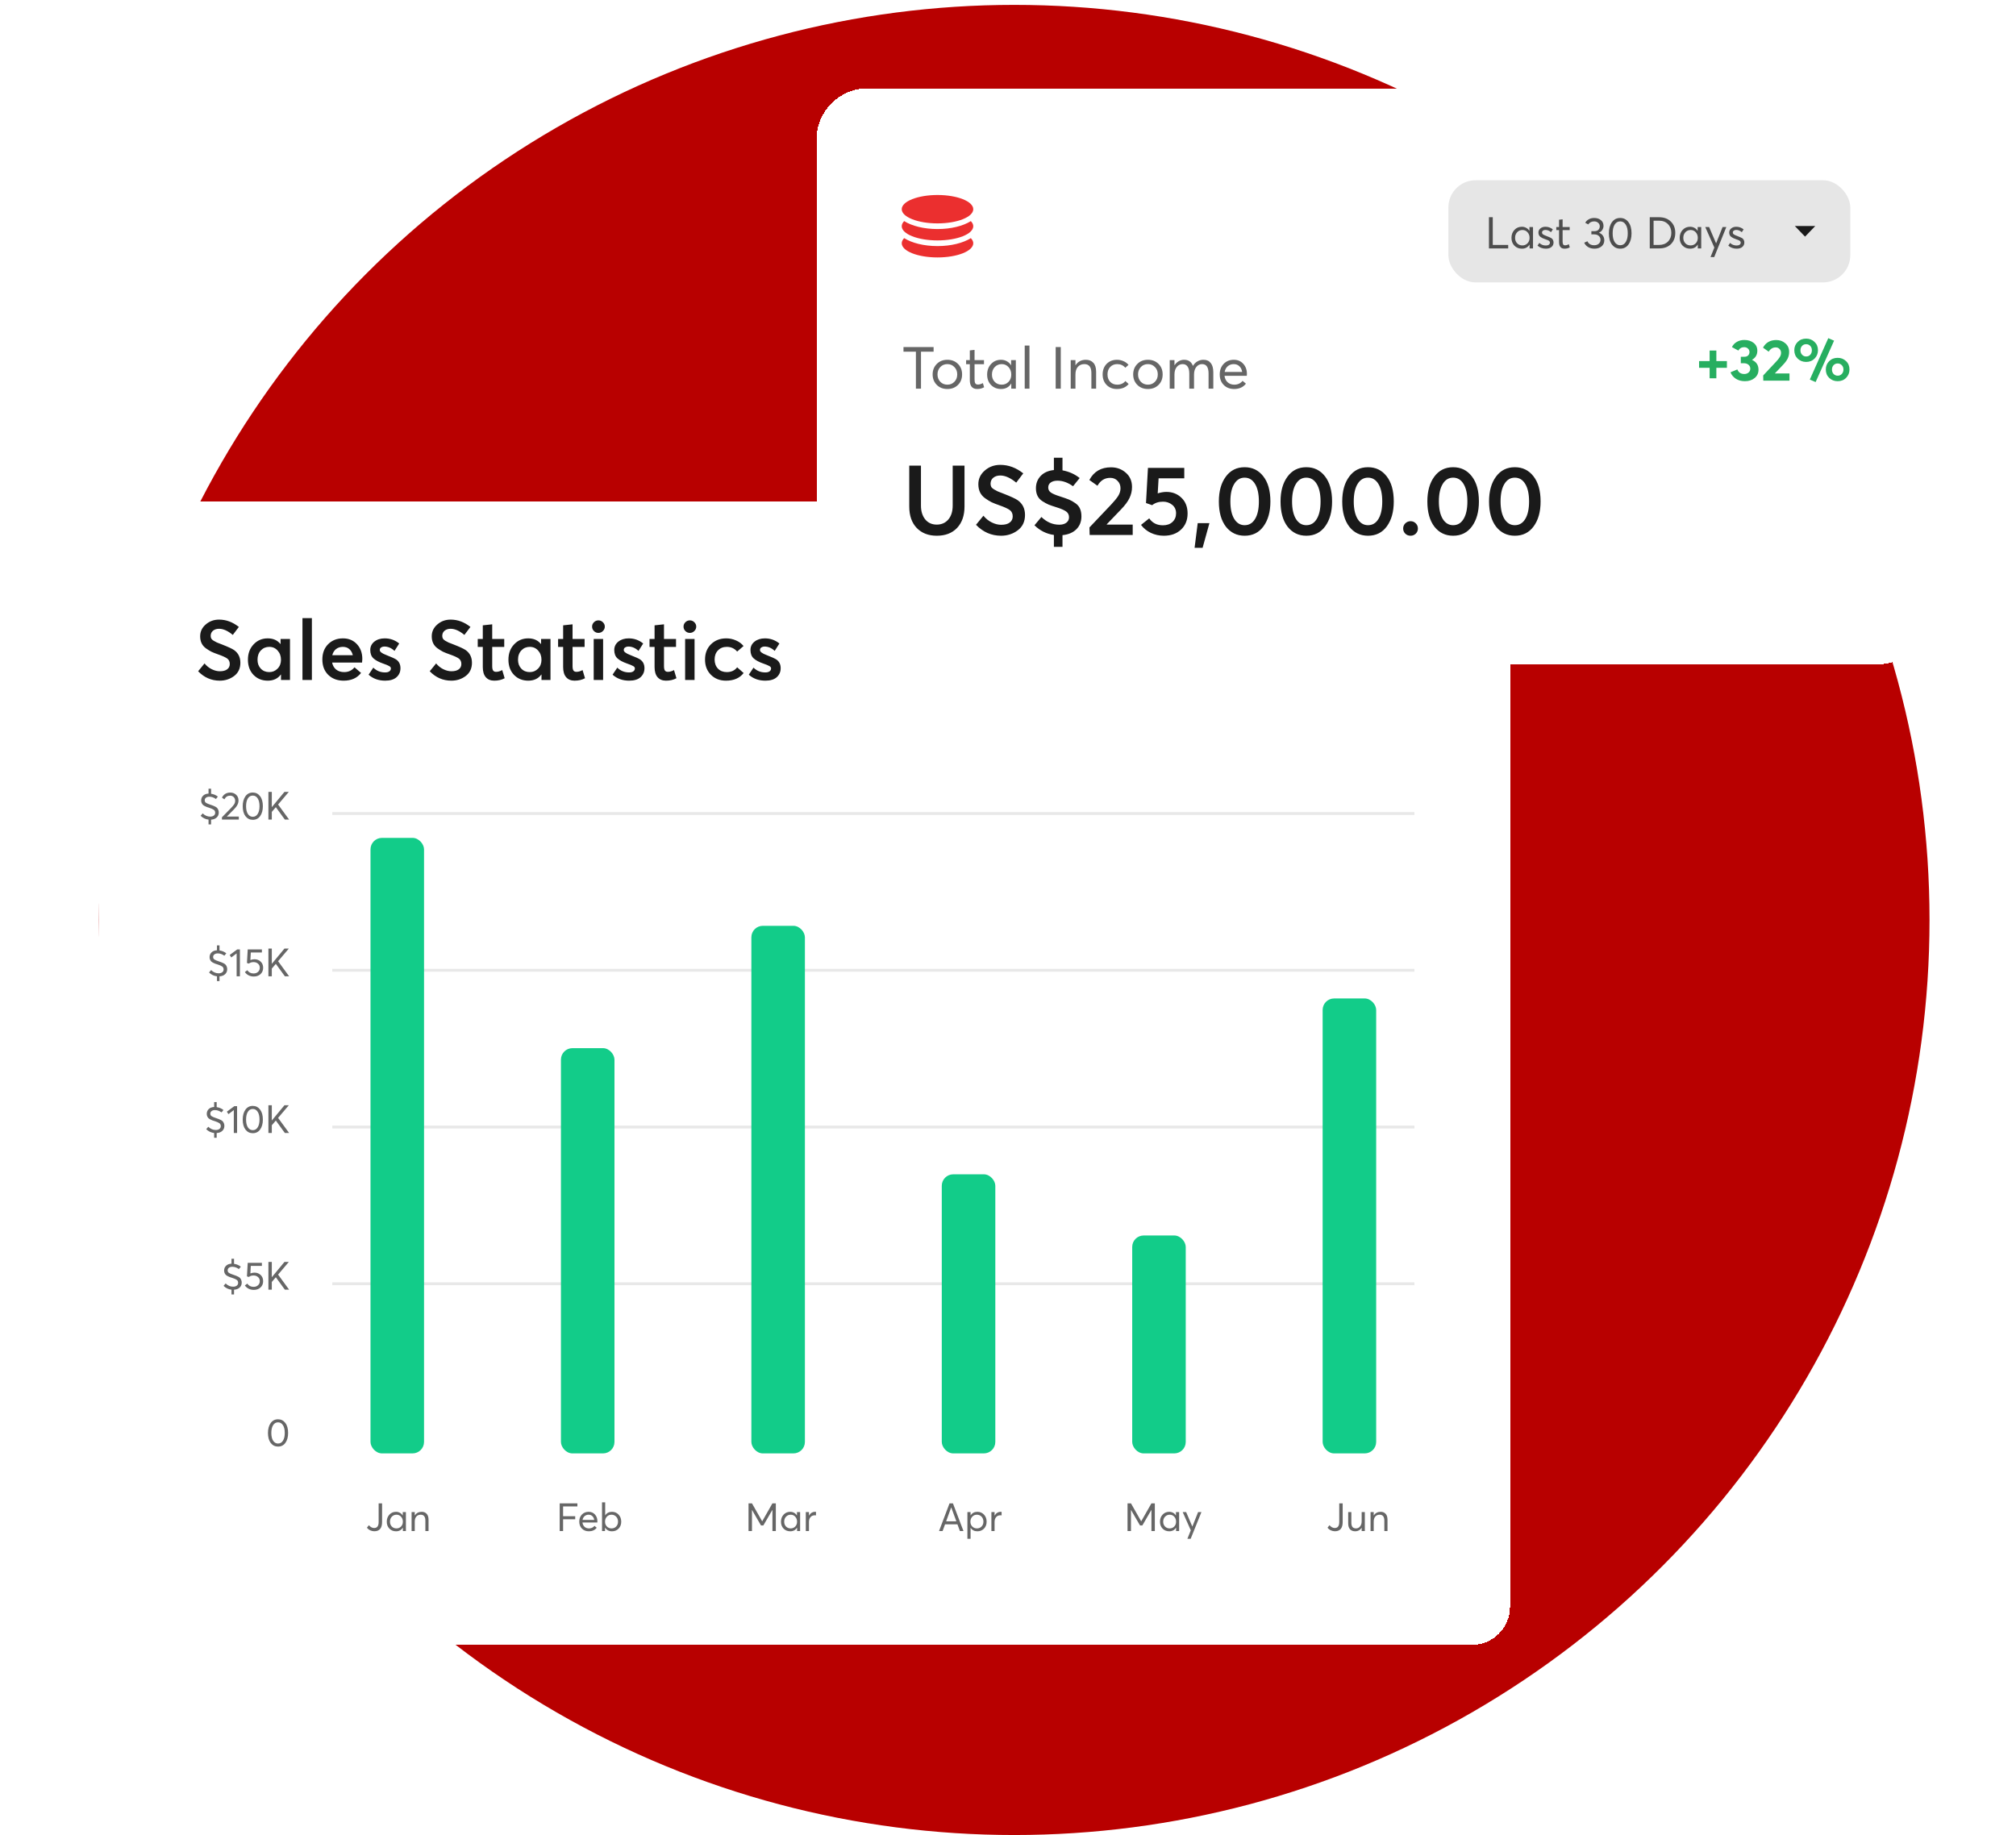 <svg width="413" height="376" viewBox="0 0 413 376" fill="none" xmlns="http://www.w3.org/2000/svg">
<circle cx="207.785" cy="188.5" r="187.5" fill="#B80000"/>
<g filter="url(#filter0_d_7835_38726)">
<rect x="20.285" y="100.399" width="289.059" height="234.303" rx="7.833" fill="white" shape-rendering="crispEdges"/>
<path d="M45.02 137.121C43.308 137.121 41.832 136.478 40.591 135.191L41.901 133.588C42.326 134.105 42.82 134.502 43.383 134.777C43.946 135.053 44.497 135.191 45.037 135.191C45.692 135.191 46.192 135.059 46.537 134.794C46.893 134.53 47.071 134.168 47.071 133.709C47.071 133.215 46.898 132.841 46.554 132.589C46.209 132.336 45.594 132.054 44.71 131.744C44.147 131.549 43.682 131.365 43.314 131.193C42.958 131.009 42.579 130.773 42.176 130.486C41.786 130.199 41.493 129.854 41.298 129.452C41.102 129.038 41.005 128.562 41.005 128.022C41.005 127.068 41.384 126.264 42.142 125.609C42.9 124.943 43.814 124.609 44.882 124.609C46.318 124.609 47.668 125.109 48.932 126.109L47.691 127.746C46.68 126.907 45.744 126.488 44.882 126.488C44.388 126.488 43.98 126.614 43.659 126.867C43.337 127.12 43.17 127.47 43.159 127.918C43.159 128.137 43.199 128.326 43.279 128.487C43.36 128.636 43.521 128.786 43.762 128.935C44.015 129.084 44.239 129.205 44.434 129.297C44.641 129.377 44.98 129.509 45.451 129.693C46.715 130.187 47.548 130.572 47.95 130.848C48.812 131.457 49.242 132.324 49.242 133.45C49.242 134.622 48.812 135.53 47.95 136.173C47.1 136.805 46.123 137.121 45.02 137.121ZM54.857 137.121C53.674 137.121 52.697 136.725 51.928 135.932C51.169 135.139 50.79 134.099 50.79 132.813C50.79 131.549 51.175 130.509 51.945 129.693C52.715 128.866 53.68 128.452 54.84 128.452C55.966 128.452 56.834 128.837 57.443 129.607L57.477 129.59L57.477 128.573L59.407 128.573L59.407 136.983L57.563 136.983L57.563 135.88L57.529 135.863C56.908 136.702 56.018 137.121 54.857 137.121ZM55.168 135.363C55.834 135.363 56.397 135.128 56.856 134.657C57.328 134.186 57.563 133.577 57.563 132.83C57.563 132.083 57.333 131.457 56.874 130.951C56.426 130.446 55.857 130.193 55.168 130.193C54.478 130.193 53.904 130.434 53.444 130.917C52.985 131.399 52.755 132.037 52.755 132.83C52.755 133.577 52.979 134.186 53.427 134.657C53.875 135.128 54.455 135.363 55.168 135.363ZM61.963 136.983L61.963 124.299L63.894 124.299L63.894 136.983L61.963 136.983ZM74.224 132.675C74.224 132.893 74.207 133.14 74.173 133.416L68.037 133.416C68.164 134.025 68.44 134.502 68.865 134.846C69.301 135.191 69.847 135.363 70.502 135.363C71.387 135.363 72.093 135.036 72.622 134.381L73.966 135.536C73.15 136.593 71.961 137.121 70.399 137.121C69.112 137.121 68.061 136.725 67.245 135.932C66.441 135.139 66.038 134.088 66.038 132.778C66.038 131.491 66.429 130.452 67.21 129.659C68.003 128.855 69.02 128.452 70.261 128.452C71.433 128.452 72.386 128.849 73.121 129.642C73.857 130.434 74.224 131.445 74.224 132.675ZM71.57 130.658C71.226 130.348 70.783 130.193 70.243 130.193C69.704 130.193 69.238 130.342 68.847 130.641C68.468 130.94 68.21 131.359 68.072 131.899L72.277 131.899C72.151 131.371 71.915 130.957 71.57 130.658ZM78.904 137.121C77.56 137.121 76.428 136.713 75.509 135.897L76.474 134.45C77.14 135.105 77.95 135.432 78.904 135.432C79.271 135.432 79.559 135.357 79.766 135.208C79.972 135.059 80.076 134.858 80.076 134.605C80.076 134.41 79.955 134.249 79.714 134.122C79.484 133.984 79.053 133.806 78.421 133.588C77.594 133.301 76.956 132.956 76.508 132.554C76.072 132.152 75.853 131.578 75.853 130.831C75.853 130.141 76.129 129.573 76.681 129.125C77.244 128.677 77.956 128.452 78.818 128.452C79.932 128.452 80.92 128.803 81.782 129.504L80.817 131.02C80.185 130.423 79.484 130.124 78.714 130.124C78.484 130.124 78.272 130.187 78.077 130.314C77.893 130.429 77.801 130.607 77.801 130.848C77.801 131.193 78.243 131.532 79.128 131.865C80.219 132.29 80.903 132.6 81.179 132.795C81.753 133.197 82.04 133.789 82.04 134.57C82.04 135.317 81.77 135.932 81.23 136.414C80.702 136.885 79.926 137.121 78.904 137.121ZM92.463 137.121C90.751 137.121 89.275 136.478 88.034 135.191L89.344 133.588C89.769 134.105 90.263 134.502 90.826 134.777C91.389 135.053 91.94 135.191 92.48 135.191C93.135 135.191 93.635 135.059 93.98 134.794C94.336 134.53 94.514 134.168 94.514 133.709C94.514 133.215 94.342 132.841 93.997 132.589C93.652 132.336 93.038 132.054 92.153 131.744C91.59 131.549 91.125 131.365 90.757 131.193C90.401 131.009 90.022 130.773 89.62 130.486C89.229 130.199 88.936 129.854 88.741 129.452C88.545 129.038 88.448 128.562 88.448 128.022C88.448 127.068 88.827 126.264 89.585 125.609C90.344 124.943 91.257 124.609 92.325 124.609C93.761 124.609 95.111 125.109 96.375 126.109L95.134 127.746C94.123 126.907 93.187 126.488 92.325 126.488C91.831 126.488 91.423 126.614 91.102 126.867C90.78 127.12 90.613 127.47 90.602 127.918C90.602 128.137 90.642 128.326 90.723 128.487C90.803 128.636 90.964 128.786 91.205 128.935C91.458 129.084 91.682 129.205 91.877 129.297C92.084 129.377 92.423 129.509 92.894 129.693C94.158 130.187 94.991 130.572 95.393 130.848C96.255 131.457 96.685 132.324 96.685 133.45C96.685 134.622 96.255 135.53 95.393 136.173C94.543 136.805 93.566 137.121 92.463 137.121ZM101.249 137.121C100.514 137.121 99.939 136.885 99.526 136.414C99.112 135.943 98.906 135.248 98.906 134.329L98.906 130.21L97.871 130.21L97.871 128.573L98.906 128.573L98.906 125.781L100.836 125.574L100.836 128.573L103.3 128.573L103.3 130.21L100.836 130.21L100.836 134.14C100.836 134.565 100.899 134.869 101.025 135.053C101.152 135.225 101.358 135.311 101.646 135.311C102.025 135.311 102.438 135.191 102.886 134.95L103.386 136.621C102.777 136.954 102.065 137.121 101.249 137.121ZM108.225 137.121C107.041 137.121 106.065 136.725 105.295 135.932C104.537 135.139 104.157 134.099 104.157 132.813C104.157 131.549 104.542 130.509 105.312 129.693C106.082 128.866 107.047 128.452 108.207 128.452C109.333 128.452 110.201 128.837 110.81 129.607L110.844 129.59L110.844 128.573L112.774 128.573L112.774 136.983L110.93 136.983L110.93 135.88L110.896 135.863C110.275 136.702 109.385 137.121 108.225 137.121ZM108.535 135.363C109.201 135.363 109.764 135.128 110.224 134.657C110.695 134.186 110.93 133.577 110.93 132.83C110.93 132.083 110.701 131.457 110.241 130.951C109.793 130.446 109.224 130.193 108.535 130.193C107.845 130.193 107.271 130.434 106.811 130.917C106.352 131.399 106.122 132.037 106.122 132.83C106.122 133.577 106.346 134.186 106.794 134.657C107.242 135.128 107.822 135.363 108.535 135.363ZM117.709 137.121C116.973 137.121 116.399 136.885 115.985 136.414C115.572 135.943 115.365 135.248 115.365 134.329L115.365 130.21L114.331 130.21L114.331 128.573L115.365 128.573L115.365 125.781L117.295 125.574L117.295 128.573L119.76 128.573L119.76 130.21L117.295 130.21L117.295 134.14C117.295 134.565 117.358 134.869 117.485 135.053C117.611 135.225 117.818 135.311 118.105 135.311C118.484 135.311 118.898 135.191 119.346 134.95L119.846 136.621C119.237 136.954 118.525 137.121 117.709 137.121ZM123.503 126.953C123.251 127.206 122.946 127.332 122.59 127.332C122.234 127.332 121.929 127.206 121.677 126.953C121.424 126.7 121.297 126.396 121.297 126.04C121.297 125.695 121.424 125.396 121.677 125.144C121.929 124.891 122.234 124.764 122.59 124.764C122.946 124.764 123.251 124.891 123.503 125.144C123.768 125.396 123.9 125.695 123.9 126.04C123.9 126.396 123.768 126.7 123.503 126.953ZM121.625 136.983L121.625 128.573L123.555 128.573L123.555 136.983L121.625 136.983ZM128.888 137.121C127.544 137.121 126.412 136.713 125.493 135.897L126.458 134.45C127.125 135.105 127.935 135.432 128.888 135.432C129.256 135.432 129.543 135.357 129.75 135.208C129.957 135.059 130.06 134.858 130.06 134.605C130.06 134.41 129.939 134.249 129.698 134.122C129.468 133.984 129.038 133.806 128.406 133.588C127.578 133.301 126.941 132.956 126.493 132.554C126.056 132.152 125.838 131.578 125.838 130.831C125.838 130.141 126.114 129.573 126.665 129.125C127.228 128.677 127.94 128.452 128.802 128.452C129.916 128.452 130.905 128.803 131.766 129.504L130.801 131.02C130.169 130.423 129.468 130.124 128.699 130.124C128.469 130.124 128.256 130.187 128.061 130.314C127.877 130.429 127.785 130.607 127.785 130.848C127.785 131.193 128.228 131.532 129.112 131.865C130.204 132.29 130.887 132.6 131.163 132.795C131.738 133.197 132.025 133.789 132.025 134.57C132.025 135.317 131.755 135.932 131.215 136.414C130.686 136.885 129.911 137.121 128.888 137.121ZM136.44 137.121C135.705 137.121 135.131 136.885 134.717 136.414C134.303 135.943 134.097 135.248 134.097 134.329L134.097 130.21L133.063 130.21L133.063 128.573L134.097 128.573L134.097 125.781L136.027 125.574L136.027 128.573L138.491 128.573L138.491 130.21L136.027 130.21L136.027 134.14C136.027 134.565 136.09 134.869 136.216 135.053C136.343 135.225 136.549 135.311 136.837 135.311C137.216 135.311 137.629 135.191 138.078 134.95L138.577 136.621C137.968 136.954 137.256 137.121 136.44 137.121ZM142.235 126.953C141.982 127.206 141.678 127.332 141.322 127.332C140.965 127.332 140.661 127.206 140.408 126.953C140.155 126.7 140.029 126.396 140.029 126.04C140.029 125.695 140.155 125.396 140.408 125.144C140.661 124.891 140.965 124.764 141.322 124.764C141.678 124.764 141.982 124.891 142.235 125.144C142.499 125.396 142.631 125.695 142.631 126.04C142.631 126.396 142.499 126.7 142.235 126.953ZM140.356 136.983L140.356 128.573L142.287 128.573L142.287 136.983L140.356 136.983ZM148.723 137.121C147.47 137.121 146.442 136.719 145.638 135.915C144.834 135.11 144.432 134.071 144.432 132.795C144.432 131.509 144.839 130.463 145.655 129.659C146.471 128.855 147.516 128.452 148.792 128.452C149.469 128.452 150.124 128.59 150.756 128.866C151.388 129.13 151.911 129.515 152.325 130.021L151.015 131.158C150.463 130.515 149.757 130.193 148.895 130.193C148.148 130.193 147.545 130.434 147.086 130.917C146.626 131.388 146.396 132.008 146.396 132.778C146.396 133.548 146.626 134.174 147.086 134.657C147.545 135.128 148.148 135.363 148.895 135.363C149.814 135.363 150.521 135.036 151.015 134.381L152.342 135.553C151.538 136.598 150.331 137.121 148.723 137.121ZM156.792 137.121C155.448 137.121 154.316 136.713 153.397 135.897L154.362 134.45C155.028 135.105 155.838 135.432 156.792 135.432C157.16 135.432 157.447 135.357 157.654 135.208C157.86 135.059 157.964 134.858 157.964 134.605C157.964 134.41 157.843 134.249 157.602 134.122C157.372 133.984 156.941 133.806 156.309 133.588C155.482 133.301 154.845 132.956 154.396 132.554C153.96 132.152 153.742 131.578 153.742 130.831C153.742 130.141 154.017 129.573 154.569 129.125C155.132 128.677 155.844 128.452 156.706 128.452C157.82 128.452 158.808 128.803 159.67 129.504L158.705 131.02C158.073 130.423 157.372 130.124 156.602 130.124C156.373 130.124 156.16 130.187 155.965 130.314C155.781 130.429 155.689 130.607 155.689 130.848C155.689 131.193 156.131 131.532 157.016 131.865C158.107 132.29 158.791 132.6 159.067 132.795C159.641 133.197 159.929 133.789 159.929 134.57C159.929 135.317 159.659 135.932 159.119 136.414C158.59 136.885 157.815 137.121 156.792 137.121Z" fill="#1A1A1A"/>
<path d="M44.818 164.137C44.818 164.547 44.676 164.886 44.394 165.153C44.116 165.419 43.732 165.569 43.242 165.601L43.242 166.569L42.722 166.569L42.722 165.593C42.092 165.518 41.551 165.257 41.098 164.809L41.522 164.313C41.975 164.755 42.487 164.977 43.058 164.977C43.362 164.977 43.607 164.907 43.794 164.769C43.986 164.625 44.082 164.43 44.082 164.185C44.082 163.918 43.988 163.718 43.802 163.585C43.62 163.451 43.316 163.315 42.89 163.177C42.671 163.107 42.498 163.051 42.37 163.009C42.247 162.961 42.1 162.894 41.93 162.809C41.759 162.718 41.628 162.627 41.538 162.537C41.452 162.441 41.375 162.318 41.306 162.169C41.242 162.019 41.21 161.854 41.21 161.673C41.21 161.278 41.343 160.95 41.61 160.689C41.876 160.427 42.247 160.283 42.722 160.257L42.722 159.257L43.242 159.257L43.242 160.289C43.786 160.374 44.25 160.571 44.634 160.881L44.234 161.369C43.802 161.054 43.354 160.897 42.89 160.897C42.607 160.897 42.378 160.963 42.202 161.097C42.026 161.225 41.938 161.403 41.938 161.633C41.938 161.862 42.028 162.035 42.21 162.153C42.391 162.27 42.684 162.395 43.09 162.529C43.335 162.609 43.524 162.675 43.658 162.729C43.791 162.777 43.943 162.846 44.114 162.937C44.29 163.027 44.418 163.123 44.498 163.225C44.583 163.321 44.658 163.449 44.722 163.609C44.786 163.763 44.818 163.939 44.818 164.137ZM45.47 165.585L45.462 165.121L47.342 163.201C47.619 162.918 47.827 162.667 47.966 162.449C48.104 162.225 48.174 161.987 48.174 161.737C48.174 161.433 48.078 161.182 47.886 160.985C47.694 160.782 47.446 160.681 47.142 160.681C46.619 160.681 46.227 160.931 45.966 161.433L45.47 161.089C45.816 160.395 46.387 160.049 47.182 160.049C47.646 160.049 48.04 160.195 48.366 160.489C48.696 160.782 48.862 161.174 48.862 161.665C48.862 161.974 48.787 162.273 48.638 162.561C48.494 162.849 48.254 163.163 47.918 163.505L46.486 164.945L46.494 164.969L48.926 164.969L48.926 165.585L45.47 165.585ZM51.787 165.633C51.173 165.633 50.675 165.387 50.291 164.897C49.912 164.401 49.723 163.715 49.723 162.841C49.723 162.009 49.907 161.334 50.275 160.817C50.643 160.299 51.147 160.041 51.787 160.041C52.4 160.041 52.896 160.289 53.275 160.785C53.659 161.275 53.851 161.961 53.851 162.841C53.851 163.673 53.667 164.347 53.299 164.865C52.936 165.377 52.432 165.633 51.787 165.633ZM51.787 165.009C52.219 165.009 52.555 164.814 52.795 164.425C53.04 164.035 53.163 163.507 53.163 162.841C53.163 162.153 53.037 161.619 52.787 161.241C52.536 160.857 52.203 160.665 51.787 160.665C51.355 160.665 51.016 160.862 50.771 161.257C50.531 161.646 50.411 162.174 50.411 162.841C50.411 163.523 50.536 164.057 50.787 164.441C51.043 164.819 51.376 165.009 51.787 165.009ZM54.987 165.585L54.987 159.905L55.683 159.905L55.683 163.017L55.699 163.017L58.275 159.905L59.171 159.905L56.971 162.497L59.227 165.585L58.355 165.585L56.507 163.041L55.683 164.009L55.683 165.585L54.987 165.585Z" fill="#666666"/>
<path d="M46.544 196.243C46.544 196.653 46.403 196.992 46.12 197.259C45.843 197.525 45.459 197.675 44.968 197.707L44.968 198.675L44.448 198.675L44.448 197.699C43.819 197.624 43.278 197.363 42.824 196.915L43.248 196.419C43.702 196.861 44.214 197.083 44.784 197.083C45.088 197.083 45.334 197.013 45.52 196.875C45.712 196.731 45.808 196.536 45.808 196.291C45.808 196.024 45.715 195.824 45.528 195.691C45.347 195.557 45.043 195.421 44.616 195.283C44.398 195.213 44.224 195.157 44.096 195.115C43.974 195.067 43.827 195 43.656 194.915C43.486 194.824 43.355 194.733 43.264 194.643C43.179 194.547 43.102 194.424 43.032 194.275C42.968 194.125 42.936 193.96 42.936 193.779C42.936 193.384 43.069 193.056 43.336 192.795C43.603 192.533 43.974 192.389 44.448 192.363L44.448 191.363L44.968 191.363L44.968 192.395C45.512 192.48 45.976 192.677 46.36 192.987L45.96 193.475C45.528 193.16 45.08 193.003 44.616 193.003C44.334 193.003 44.104 193.069 43.928 193.203C43.752 193.331 43.664 193.509 43.664 193.739C43.664 193.968 43.755 194.141 43.936 194.259C44.117 194.376 44.411 194.501 44.816 194.635C45.062 194.715 45.251 194.781 45.384 194.835C45.517 194.883 45.669 194.952 45.84 195.043C46.016 195.133 46.144 195.229 46.224 195.331C46.309 195.427 46.384 195.555 46.448 195.715C46.512 195.869 46.544 196.045 46.544 196.243ZM48.476 197.691L48.476 193.003L47.38 193.835L47.052 193.331L48.588 192.195L49.148 192.195L49.148 197.691L48.476 197.691ZM52.133 194.203C52.64 194.203 53.061 194.363 53.397 194.683C53.738 194.997 53.909 195.421 53.909 195.955C53.909 196.483 53.73 196.912 53.373 197.243C53.016 197.573 52.557 197.739 51.997 197.739C51.613 197.739 51.258 197.659 50.933 197.499C50.613 197.339 50.357 197.115 50.165 196.827L50.669 196.451C50.797 196.653 50.97 196.816 51.189 196.939C51.413 197.056 51.664 197.115 51.941 197.115C52.32 197.115 52.626 197.005 52.861 196.787C53.101 196.568 53.221 196.288 53.221 195.947C53.221 195.589 53.096 195.307 52.845 195.099C52.6 194.891 52.301 194.787 51.949 194.787C51.565 194.787 51.242 194.888 50.981 195.091L50.589 194.971L50.749 192.195L53.653 192.195L53.653 192.819L51.381 192.819L51.293 194.363C51.586 194.256 51.866 194.203 52.133 194.203ZM54.987 197.691L54.987 192.011L55.683 192.011L55.683 195.123L55.699 195.123L58.275 192.011L59.171 192.011L56.971 194.603L59.227 197.691L58.355 197.691L56.507 195.147L55.683 196.115L55.683 197.691L54.987 197.691Z" fill="#666666"/>
<path d="M45.966 228.349C45.966 228.76 45.825 229.098 45.542 229.365C45.265 229.632 44.881 229.781 44.39 229.813L44.39 230.781L43.87 230.781L43.87 229.805C43.241 229.73 42.699 229.469 42.246 229.021L42.67 228.525C43.123 228.968 43.635 229.189 44.206 229.189C44.51 229.189 44.755 229.12 44.942 228.981C45.134 228.837 45.23 228.642 45.23 228.397C45.23 228.13 45.137 227.93 44.95 227.797C44.769 227.664 44.465 227.528 44.038 227.389C43.819 227.32 43.646 227.264 43.518 227.221C43.395 227.173 43.249 227.106 43.078 227.021C42.907 226.93 42.777 226.84 42.686 226.749C42.601 226.653 42.523 226.53 42.454 226.381C42.39 226.232 42.358 226.066 42.358 225.885C42.358 225.49 42.491 225.162 42.758 224.901C43.025 224.64 43.395 224.496 43.87 224.469L43.87 223.469L44.39 223.469L44.39 224.501C44.934 224.586 45.398 224.784 45.782 225.093L45.382 225.581C44.95 225.266 44.502 225.109 44.038 225.109C43.755 225.109 43.526 225.176 43.35 225.309C43.174 225.437 43.086 225.616 43.086 225.845C43.086 226.074 43.177 226.248 43.358 226.365C43.539 226.482 43.833 226.608 44.238 226.741C44.483 226.821 44.673 226.888 44.806 226.941C44.939 226.989 45.091 227.058 45.262 227.149C45.438 227.24 45.566 227.336 45.646 227.437C45.731 227.533 45.806 227.661 45.87 227.821C45.934 227.976 45.966 228.152 45.966 228.349ZM47.898 229.797L47.898 225.109L46.802 225.941L46.474 225.437L48.01 224.301L48.57 224.301L48.57 229.797L47.898 229.797ZM51.787 229.845C51.173 229.845 50.675 229.6 50.291 229.109C49.912 228.613 49.723 227.928 49.723 227.053C49.723 226.221 49.907 225.546 50.275 225.029C50.643 224.512 51.147 224.253 51.787 224.253C52.4 224.253 52.896 224.501 53.275 224.997C53.659 225.488 53.851 226.173 53.851 227.053C53.851 227.885 53.667 228.56 53.299 229.077C52.936 229.589 52.432 229.845 51.787 229.845ZM51.787 229.221C52.219 229.221 52.555 229.026 52.795 228.637C53.04 228.248 53.163 227.72 53.163 227.053C53.163 226.365 53.037 225.832 52.787 225.453C52.536 225.069 52.203 224.877 51.787 224.877C51.355 224.877 51.016 225.074 50.771 225.469C50.531 225.858 50.411 226.386 50.411 227.053C50.411 227.736 50.536 228.269 50.787 228.653C51.043 229.032 51.376 229.221 51.787 229.221ZM54.987 229.797L54.987 224.117L55.683 224.117L55.683 227.229L55.699 227.229L58.275 224.117L59.171 224.117L56.971 226.709L59.227 229.797L58.355 229.797L56.507 227.253L55.683 228.221L55.683 229.797L54.987 229.797Z" fill="#666666"/>
<path d="M49.52 260.455C49.52 260.866 49.379 261.204 49.096 261.471C48.819 261.738 48.434 261.887 47.944 261.919L47.944 262.887L47.424 262.887L47.424 261.911C46.794 261.836 46.253 261.575 45.8 261.127L46.224 260.631C46.677 261.074 47.189 261.295 47.76 261.295C48.064 261.295 48.309 261.226 48.496 261.087C48.688 260.943 48.784 260.748 48.784 260.503C48.784 260.236 48.691 260.036 48.504 259.903C48.322 259.77 48.019 259.634 47.592 259.495C47.373 259.426 47.2 259.37 47.072 259.327C46.949 259.279 46.803 259.212 46.632 259.127C46.461 259.036 46.331 258.946 46.24 258.855C46.154 258.759 46.077 258.636 46.008 258.487C45.944 258.338 45.912 258.172 45.912 257.991C45.912 257.596 46.045 257.268 46.312 257.007C46.578 256.746 46.949 256.602 47.424 256.575L47.424 255.575L47.944 255.575L47.944 256.607C48.488 256.692 48.952 256.89 49.336 257.199L48.936 257.687C48.504 257.372 48.056 257.215 47.592 257.215C47.309 257.215 47.08 257.282 46.904 257.415C46.728 257.543 46.64 257.722 46.64 257.951C46.64 258.18 46.73 258.354 46.912 258.471C47.093 258.588 47.386 258.714 47.792 258.847C48.037 258.927 48.227 258.994 48.36 259.047C48.493 259.095 48.645 259.164 48.816 259.255C48.992 259.346 49.12 259.442 49.2 259.543C49.285 259.639 49.36 259.767 49.424 259.927C49.488 260.082 49.52 260.258 49.52 260.455ZM52.132 258.415C52.639 258.415 53.06 258.575 53.396 258.895C53.737 259.21 53.908 259.634 53.908 260.167C53.908 260.695 53.729 261.124 53.372 261.455C53.015 261.786 52.556 261.951 51.996 261.951C51.612 261.951 51.257 261.871 50.932 261.711C50.612 261.551 50.356 261.327 50.164 261.039L50.668 260.663C50.796 260.866 50.969 261.028 51.188 261.151C51.412 261.268 51.663 261.327 51.94 261.327C52.319 261.327 52.625 261.218 52.86 260.999C53.1 260.78 53.22 260.5 53.22 260.159C53.22 259.802 53.095 259.519 52.844 259.311C52.599 259.103 52.3 258.999 51.948 258.999C51.564 258.999 51.241 259.1 50.98 259.303L50.588 259.183L50.748 256.407L53.652 256.407L53.652 257.031L51.38 257.031L51.292 258.575C51.585 258.468 51.865 258.415 52.132 258.415ZM54.986 261.903L54.986 256.223L55.682 256.223L55.682 259.335L55.698 259.335L58.274 256.223L59.17 256.223L56.97 258.815L59.226 261.903L58.354 261.903L56.506 259.359L55.682 260.327L55.682 261.903L54.986 261.903Z" fill="#666666"/>
<path d="M56.96 294.057C56.347 294.057 55.848 293.812 55.464 293.321C55.085 292.825 54.896 292.14 54.896 291.265C54.896 290.433 55.08 289.758 55.448 289.241C55.816 288.724 56.32 288.465 56.96 288.465C57.573 288.465 58.069 288.713 58.448 289.209C58.832 289.7 59.024 290.385 59.024 291.265C59.024 292.097 58.84 292.772 58.472 293.289C58.109 293.801 57.605 294.057 56.96 294.057ZM56.96 293.433C57.392 293.433 57.728 293.238 57.968 292.849C58.213 292.46 58.336 291.932 58.336 291.265C58.336 290.577 58.211 290.044 57.96 289.665C57.709 289.281 57.376 289.089 56.96 289.089C56.528 289.089 56.189 289.286 55.944 289.681C55.704 290.07 55.584 290.598 55.584 291.265C55.584 291.948 55.709 292.481 55.96 292.865C56.216 293.244 56.549 293.433 56.96 293.433Z" fill="#666666"/>
<path d="M76.674 311.408C76.407 311.408 76.135 311.347 75.858 311.224C75.586 311.096 75.357 310.915 75.17 310.68L75.57 310.168C75.906 310.552 76.263 310.744 76.642 310.744C77.261 310.744 77.57 310.331 77.57 309.504L77.57 305.688L78.274 305.688L78.274 309.52C78.274 310.779 77.741 311.408 76.674 311.408ZM81.131 311.416C80.587 311.416 80.134 311.235 79.771 310.872C79.414 310.504 79.235 310.029 79.235 309.448C79.235 308.867 79.414 308.384 79.771 308C80.129 307.616 80.582 307.424 81.131 307.424C81.419 307.424 81.683 307.491 81.923 307.624C82.163 307.752 82.353 307.933 82.491 308.168L82.507 308.16L82.507 307.472L83.155 307.472L83.155 311.368L82.531 311.368L82.531 310.664L82.523 310.664C82.219 311.165 81.755 311.416 81.131 311.416ZM81.227 310.824C81.595 310.824 81.905 310.696 82.155 310.44C82.406 310.184 82.531 309.853 82.531 309.448C82.531 309.043 82.409 308.704 82.163 308.432C81.918 308.155 81.606 308.016 81.227 308.016C80.849 308.016 80.531 308.149 80.275 308.416C80.019 308.683 79.891 309.027 79.891 309.448C79.891 309.843 80.014 310.171 80.259 310.432C80.51 310.693 80.833 310.824 81.227 310.824ZM84.319 311.368L84.319 307.472L84.967 307.472L84.967 308.176L84.975 308.176C85.301 307.675 85.773 307.424 86.391 307.424C86.823 307.424 87.165 307.563 87.415 307.84C87.666 308.112 87.791 308.517 87.791 309.056L87.791 311.368L87.143 311.368L87.143 309.24C87.143 308.424 86.823 308.016 86.183 308.016C85.81 308.016 85.514 308.141 85.295 308.392C85.077 308.643 84.967 308.987 84.967 309.424L84.967 311.368L84.319 311.368Z" fill="#666666"/>
<path d="M114.661 311.368L114.661 305.688L118.285 305.688L118.285 306.32L115.357 306.32L115.357 308.32L117.837 308.32L117.837 308.952L115.357 308.952L115.357 311.368L114.661 311.368ZM122.381 309.352C122.381 309.389 122.378 309.44 122.373 309.504C122.368 309.568 122.365 309.605 122.365 309.616L119.325 309.616C119.368 309.984 119.509 310.277 119.749 310.496C119.989 310.715 120.293 310.824 120.661 310.824C121.13 310.824 121.506 310.651 121.789 310.304L122.245 310.688C121.866 311.173 121.33 311.416 120.637 311.416C120.056 311.416 119.581 311.232 119.213 310.864C118.85 310.496 118.669 310.016 118.669 309.424C118.669 308.837 118.848 308.357 119.205 307.984C119.568 307.611 120.029 307.424 120.589 307.424C121.117 307.424 121.546 307.605 121.877 307.968C122.213 308.331 122.381 308.792 122.381 309.352ZM121.357 308.312C121.154 308.115 120.896 308.016 120.581 308.016C120.266 308.016 119.994 308.112 119.765 308.304C119.541 308.496 119.4 308.757 119.341 309.088L121.733 309.088C121.685 308.763 121.56 308.504 121.357 308.312ZM125.371 311.416C124.742 311.416 124.272 311.165 123.963 310.664L123.947 310.664L123.947 311.368L123.331 311.368L123.331 305.48L123.979 305.48L123.979 308.152L123.987 308.152C124.296 307.667 124.758 307.424 125.371 307.424C125.92 307.424 126.374 307.616 126.731 308C127.088 308.384 127.267 308.867 127.267 309.448C127.267 310.029 127.086 310.504 126.723 310.872C126.366 311.235 125.915 311.416 125.371 311.416ZM125.283 310.824C125.672 310.824 125.99 310.693 126.235 310.432C126.486 310.171 126.611 309.843 126.611 309.448C126.611 309.027 126.483 308.683 126.227 308.416C125.971 308.149 125.654 308.016 125.275 308.016C124.886 308.016 124.566 308.155 124.315 308.432C124.07 308.704 123.947 309.043 123.947 309.448C123.947 309.853 124.075 310.184 124.331 310.44C124.587 310.696 124.904 310.824 125.283 310.824Z" fill="#666666"/>
<path d="M153.345 311.368L153.345 305.688L154.049 305.688L156.137 309.36L156.153 309.36L158.241 305.688L158.937 305.688L158.937 311.368L158.241 311.368L158.241 307.04L158.225 307.04L156.377 310.224L155.905 310.224L154.057 307.04L154.049 307.04L154.049 311.368L153.345 311.368ZM161.889 311.416C161.345 311.416 160.892 311.235 160.529 310.872C160.172 310.504 159.993 310.029 159.993 309.448C159.993 308.867 160.172 308.384 160.529 308C160.886 307.616 161.34 307.424 161.889 307.424C162.177 307.424 162.441 307.491 162.681 307.624C162.921 307.752 163.11 307.933 163.249 308.168L163.265 308.16L163.265 307.472L163.913 307.472L163.913 311.368L163.289 311.368L163.289 310.664L163.281 310.664C162.977 311.165 162.513 311.416 161.889 311.416ZM161.985 310.824C162.353 310.824 162.662 310.696 162.913 310.44C163.164 310.184 163.289 309.853 163.289 309.448C163.289 309.043 163.166 308.704 162.921 308.432C162.676 308.155 162.364 308.016 161.985 308.016C161.606 308.016 161.289 308.149 161.033 308.416C160.777 308.683 160.649 309.027 160.649 309.448C160.649 309.843 160.772 310.171 161.017 310.432C161.268 310.693 161.59 310.824 161.985 310.824ZM165.077 311.368L165.077 307.472L165.725 307.472L165.725 308.184L165.741 308.184C166.04 307.677 166.461 307.424 167.005 307.424C167.074 307.424 167.128 307.427 167.165 307.432L167.165 308.152C167.037 308.141 166.952 308.136 166.909 308.136C166.546 308.136 166.258 308.261 166.045 308.512C165.832 308.763 165.725 309.088 165.725 309.488L165.725 311.368L165.077 311.368Z" fill="#666666"/>
<path d="M192.371 311.368L194.523 305.688L195.219 305.688L197.379 311.368L196.651 311.368L196.139 309.984L193.603 309.984L193.099 311.368L192.371 311.368ZM193.827 309.376L195.923 309.376L194.875 306.528L194.859 306.528L193.827 309.376ZM198.185 312.952L198.185 307.472L198.833 307.472L198.833 308.16L198.841 308.16C199.156 307.669 199.617 307.424 200.225 307.424C200.775 307.424 201.228 307.616 201.585 308C201.943 308.384 202.121 308.867 202.121 309.448C202.121 310.029 201.94 310.504 201.577 310.872C201.22 311.235 200.769 311.416 200.225 311.416C199.612 311.416 199.151 311.176 198.841 310.696L198.833 310.696L198.833 312.952L198.185 312.952ZM200.137 310.824C200.527 310.824 200.844 310.693 201.089 310.432C201.34 310.171 201.465 309.843 201.465 309.448C201.465 309.027 201.337 308.683 201.081 308.416C200.825 308.149 200.508 308.016 200.129 308.016C199.74 308.016 199.42 308.155 199.169 308.432C198.924 308.704 198.801 309.043 198.801 309.448C198.801 309.853 198.929 310.184 199.185 310.44C199.441 310.696 199.759 310.824 200.137 310.824ZM203.1 311.368L203.1 307.472L203.748 307.472L203.748 308.184L203.764 308.184C204.062 307.677 204.484 307.424 205.028 307.424C205.097 307.424 205.15 307.427 205.188 307.432L205.188 308.152C205.06 308.141 204.974 308.136 204.932 308.136C204.569 308.136 204.281 308.261 204.068 308.512C203.854 308.763 203.748 309.088 203.748 309.488L203.748 311.368L203.1 311.368Z" fill="#666666"/>
<path d="M230.988 311.368L230.988 305.688L231.692 305.688L233.78 309.36L233.796 309.36L235.884 305.688L236.58 305.688L236.58 311.368L235.884 311.368L235.884 307.04L235.868 307.04L234.02 310.224L233.548 310.224L231.7 307.04L231.692 307.04L231.692 311.368L230.988 311.368ZM239.532 311.416C238.988 311.416 238.534 311.235 238.172 310.872C237.814 310.504 237.636 310.029 237.636 309.448C237.636 308.867 237.814 308.384 238.172 308C238.529 307.616 238.982 307.424 239.532 307.424C239.82 307.424 240.084 307.491 240.324 307.624C240.564 307.752 240.753 307.933 240.892 308.168L240.908 308.16L240.908 307.472L241.556 307.472L241.556 311.368L240.932 311.368L240.932 310.664L240.924 310.664C240.62 311.165 240.156 311.416 239.532 311.416ZM239.628 310.824C239.996 310.824 240.305 310.696 240.556 310.44C240.806 310.184 240.932 309.853 240.932 309.448C240.932 309.043 240.809 308.704 240.564 308.432C240.318 308.155 240.006 308.016 239.628 308.016C239.249 308.016 238.932 308.149 238.676 308.416C238.42 308.683 238.292 309.027 238.292 309.448C238.292 309.843 238.414 310.171 238.66 310.432C238.91 310.693 239.233 310.824 239.628 310.824ZM243.248 312.952L243.944 311.216L242.288 307.472L242.992 307.472L244.256 310.432L244.272 310.432L245.448 307.472L246.128 307.472L243.92 312.952L243.248 312.952Z" fill="#666666"/>
<path d="M273.463 311.408C273.196 311.408 272.924 311.347 272.647 311.224C272.375 311.096 272.146 310.915 271.959 310.68L272.359 310.168C272.695 310.552 273.052 310.744 273.431 310.744C274.05 310.744 274.359 310.331 274.359 309.504L274.359 305.688L275.063 305.688L275.063 309.52C275.063 310.779 274.53 311.408 273.463 311.408ZM277.656 311.416C277.192 311.416 276.832 311.283 276.576 311.016C276.32 310.744 276.192 310.336 276.192 309.792L276.192 307.472L276.84 307.472L276.84 309.608C276.84 310.035 276.918 310.344 277.072 310.536C277.232 310.728 277.472 310.824 277.792 310.824C278.118 310.824 278.392 310.693 278.616 310.432C278.84 310.165 278.952 309.808 278.952 309.36L278.952 307.472L279.6 307.472L279.6 311.368L278.952 311.368L278.952 310.696L278.944 310.696C278.8 310.925 278.614 311.104 278.384 311.232C278.16 311.355 277.918 311.416 277.656 311.416ZM280.772 311.368L280.772 307.472L281.42 307.472L281.42 308.176L281.428 308.176C281.754 307.675 282.226 307.424 282.844 307.424C283.276 307.424 283.618 307.563 283.868 307.84C284.119 308.112 284.244 308.517 284.244 309.056L284.244 311.368L283.596 311.368L283.596 309.24C283.596 308.424 283.276 308.016 282.636 308.016C282.263 308.016 281.967 308.141 281.748 308.392C281.53 308.643 281.42 308.987 281.42 309.424L281.42 311.368L280.772 311.368Z" fill="#666666"/>
<line opacity="0.3" x1="68.07" y1="164.344" x2="289.758" y2="164.344" stroke="#B3B3B3" stroke-width="0.582"/>
<line opacity="0.3" x1="68.07" y1="196.461" x2="289.758" y2="196.461" stroke="#B3B3B3" stroke-width="0.582"/>
<line opacity="0.3" x1="68.07" y1="228.579" x2="289.758" y2="228.579" stroke="#B3B3B3" stroke-width="0.582"/>
<line opacity="0.3" x1="68.07" y1="260.696" x2="289.758" y2="260.696" stroke="#B3B3B3" stroke-width="0.582"/>
<rect x="75.902" y="169.334" width="10.967" height="126.119" rx="2.35" fill="#12CC89"/>
<rect x="114.914" y="212.419" width="10.967" height="83.035" rx="2.35" fill="#12CC89"/>
<rect x="153.926" y="187.351" width="10.967" height="108.102" rx="2.35" fill="#12CC89"/>
<rect x="192.934" y="238.269" width="10.967" height="57.184" rx="2.35" fill="#12CC89"/>
<rect x="231.945" y="250.803" width="10.967" height="44.651" rx="2.35" fill="#12CC89"/>
<rect x="270.957" y="202.235" width="10.967" height="93.219" rx="2.35" fill="#12CC89"/>
</g>
<g filter="url(#filter1_d_7835_38726)">
<rect x="167.285" y="16" width="228" height="118" rx="10.466" fill="white" shape-rendering="crispEdges"/>
<g clip-path="url(#clip0_7835_38726)">
<path d="M192.057 43.679C196.104 43.679 199.384 42.376 199.384 40.771C199.384 39.165 196.104 37.862 192.057 37.862C188.01 37.862 184.73 39.165 184.73 40.771C184.73 42.376 188.01 43.679 192.057 43.679ZM192.057 48.329C189.261 48.329 186.788 47.689 185.228 46.699C184.911 47.026 184.73 47.378 184.73 47.748C184.73 49.354 188.01 50.657 192.057 50.657C196.104 50.657 199.384 49.354 199.384 47.748C199.384 47.378 199.203 47.026 198.886 46.702C197.326 47.689 194.853 48.329 192.057 48.329ZM192.057 44.84C189.261 44.84 186.788 44.2 185.228 43.21C184.911 43.537 184.73 43.889 184.73 44.26C184.73 45.865 188.01 47.168 192.057 47.168C196.104 47.168 199.384 45.865 199.384 44.26C199.384 43.889 199.203 43.537 198.886 43.213C197.326 44.2 194.853 44.84 192.057 44.84Z" fill="#EB2F2F"/>
</g>
<path d="M187.634 77.542L187.634 69.97L185.09 69.97L185.09 69.022L191.258 69.022L191.258 69.97L188.678 69.97L188.678 77.542L187.634 77.542ZM194.084 77.614C193.188 77.614 192.46 77.33 191.9 76.762C191.34 76.194 191.06 75.482 191.06 74.626C191.06 73.77 191.34 73.058 191.9 72.49C192.46 71.914 193.188 71.626 194.084 71.626C194.956 71.626 195.676 71.906 196.244 72.466C196.812 73.026 197.096 73.746 197.096 74.626C197.096 75.506 196.812 76.226 196.244 76.786C195.676 77.338 194.956 77.614 194.084 77.614ZM194.084 76.726C194.652 76.726 195.128 76.53 195.512 76.138C195.904 75.746 196.1 75.242 196.1 74.626C196.1 74.01 195.904 73.506 195.512 73.114C195.128 72.714 194.652 72.514 194.084 72.514C193.484 72.514 192.996 72.718 192.62 73.126C192.244 73.534 192.056 74.034 192.056 74.626C192.056 75.218 192.244 75.718 192.62 76.126C193.004 76.526 193.492 76.726 194.084 76.726ZM200.189 77.614C199.181 77.614 198.677 77.01 198.677 75.802L198.677 72.538L197.921 72.538L197.921 71.698L198.677 71.698L198.677 69.706L199.649 69.598L199.649 71.698L201.581 71.698L201.581 72.538L199.649 72.538L199.649 75.658C199.649 76.026 199.701 76.294 199.805 76.462C199.909 76.622 200.093 76.702 200.357 76.702C200.653 76.702 200.985 76.602 201.353 76.402L201.605 77.254C201.197 77.494 200.725 77.614 200.189 77.614ZM205.071 77.614C204.255 77.614 203.575 77.342 203.031 76.798C202.495 76.246 202.227 75.534 202.227 74.662C202.227 73.79 202.495 73.066 203.031 72.49C203.567 71.914 204.247 71.626 205.071 71.626C205.503 71.626 205.899 71.726 206.259 71.926C206.619 72.118 206.903 72.39 207.111 72.742L207.135 72.73L207.135 71.698L208.107 71.698L208.107 77.542L207.171 77.542L207.171 76.486L207.159 76.486C206.703 77.238 206.007 77.614 205.071 77.614ZM205.215 76.726C205.767 76.726 206.231 76.534 206.607 76.15C206.983 75.766 207.171 75.27 207.171 74.662C207.171 74.054 206.987 73.546 206.619 73.138C206.251 72.722 205.783 72.514 205.215 72.514C204.647 72.514 204.171 72.714 203.787 73.114C203.403 73.514 203.211 74.03 203.211 74.662C203.211 75.254 203.395 75.746 203.763 76.138C204.139 76.53 204.623 76.726 205.215 76.726ZM209.925 77.542L209.925 68.71L210.897 68.71L210.897 77.542L209.925 77.542ZM216.268 77.542L216.268 69.022L217.312 69.022L217.312 77.542L216.268 77.542ZM219.346 77.542L219.346 71.698L220.318 71.698L220.318 72.754L220.33 72.754C220.818 72.002 221.526 71.626 222.454 71.626C223.102 71.626 223.614 71.834 223.99 72.25C224.366 72.658 224.554 73.266 224.554 74.074L224.554 77.542L223.582 77.542L223.582 74.35C223.582 73.126 223.102 72.514 222.142 72.514C221.582 72.514 221.138 72.702 220.81 73.078C220.482 73.454 220.318 73.97 220.318 74.626L220.318 77.542L219.346 77.542ZM228.804 77.614C227.948 77.614 227.248 77.338 226.704 76.786C226.16 76.234 225.888 75.514 225.888 74.626C225.888 73.746 226.16 73.026 226.704 72.466C227.256 71.906 227.968 71.626 228.84 71.626C229.288 71.626 229.72 71.718 230.136 71.902C230.56 72.078 230.912 72.334 231.192 72.67L230.532 73.258C230.108 72.762 229.56 72.514 228.888 72.514C228.288 72.514 227.804 72.71 227.436 73.102C227.068 73.494 226.884 74.002 226.884 74.626C226.884 75.25 227.068 75.758 227.436 76.15C227.804 76.534 228.284 76.726 228.876 76.726C229.588 76.726 230.144 76.478 230.544 75.982L231.216 76.594C230.648 77.274 229.844 77.614 228.804 77.614ZM235.169 77.614C234.273 77.614 233.545 77.33 232.985 76.762C232.425 76.194 232.145 75.482 232.145 74.626C232.145 73.77 232.425 73.058 232.985 72.49C233.545 71.914 234.273 71.626 235.169 71.626C236.041 71.626 236.761 71.906 237.329 72.466C237.897 73.026 238.181 73.746 238.181 74.626C238.181 75.506 237.897 76.226 237.329 76.786C236.761 77.338 236.041 77.614 235.169 77.614ZM235.169 76.726C235.737 76.726 236.213 76.53 236.597 76.138C236.989 75.746 237.185 75.242 237.185 74.626C237.185 74.01 236.989 73.506 236.597 73.114C236.213 72.714 235.737 72.514 235.169 72.514C234.569 72.514 234.081 72.718 233.705 73.126C233.329 73.534 233.141 74.034 233.141 74.626C233.141 75.218 233.329 75.718 233.705 76.126C234.089 76.526 234.577 76.726 235.169 76.726ZM239.631 77.542L239.631 71.698L240.603 71.698L240.603 72.754L240.615 72.754C240.839 72.402 241.123 72.126 241.467 71.926C241.811 71.726 242.179 71.626 242.571 71.626C243.467 71.626 244.071 72.042 244.383 72.874L244.395 72.874C244.619 72.482 244.919 72.178 245.295 71.962C245.671 71.738 246.087 71.626 246.543 71.626C247.191 71.626 247.687 71.846 248.031 72.286C248.383 72.718 248.559 73.35 248.559 74.182L248.559 77.542L247.587 77.542L247.587 74.446C247.587 73.158 247.143 72.514 246.255 72.514C245.783 72.514 245.391 72.71 245.079 73.102C244.767 73.486 244.611 73.998 244.611 74.638L244.611 77.542L243.639 77.542L243.639 74.446C243.639 73.822 243.523 73.346 243.291 73.018C243.059 72.682 242.723 72.514 242.283 72.514C241.795 72.514 241.391 72.71 241.071 73.102C240.759 73.486 240.603 73.998 240.603 74.638L240.603 77.542L239.631 77.542ZM255.444 74.518C255.444 74.574 255.44 74.65 255.432 74.746C255.424 74.842 255.42 74.898 255.42 74.914L250.86 74.914C250.924 75.466 251.136 75.906 251.496 76.234C251.856 76.562 252.312 76.726 252.864 76.726C253.568 76.726 254.132 76.466 254.556 75.946L255.24 76.522C254.672 77.25 253.868 77.614 252.828 77.614C251.956 77.614 251.244 77.338 250.692 76.786C250.148 76.234 249.876 75.514 249.876 74.626C249.876 73.746 250.144 73.026 250.68 72.466C251.224 71.906 251.916 71.626 252.756 71.626C253.548 71.626 254.192 71.898 254.688 72.442C255.192 72.986 255.444 73.678 255.444 74.518ZM253.908 72.958C253.604 72.662 253.216 72.514 252.744 72.514C252.272 72.514 251.864 72.658 251.52 72.946C251.184 73.234 250.972 73.626 250.884 74.122L254.472 74.122C254.4 73.634 254.212 73.246 253.908 72.958Z" fill="#666666"/>
<path d="M191.91 107.679C190.204 107.679 188.837 107.153 187.81 106.099C186.784 105.033 186.27 103.559 186.27 101.679L186.27 93.319L188.67 93.319L188.67 101.499C188.67 102.659 188.957 103.599 189.53 104.319C190.117 105.039 190.91 105.399 191.91 105.399C192.884 105.399 193.67 105.053 194.27 104.359C194.87 103.653 195.17 102.699 195.17 101.499L195.17 93.319L197.59 93.319L197.59 101.679C197.59 103.533 197.084 104.999 196.07 106.079C195.057 107.146 193.67 107.679 191.91 107.679ZM205.085 107.679C203.099 107.679 201.385 106.933 199.945 105.439L201.465 103.579C201.959 104.179 202.532 104.639 203.185 104.959C203.839 105.279 204.479 105.439 205.105 105.439C205.865 105.439 206.445 105.286 206.845 104.979C207.259 104.673 207.465 104.253 207.465 103.719C207.465 103.146 207.265 102.713 206.865 102.419C206.465 102.126 205.752 101.799 204.725 101.439C204.072 101.213 203.532 100.999 203.105 100.799C202.692 100.586 202.252 100.313 201.785 99.979C201.332 99.646 200.992 99.246 200.765 98.779C200.539 98.299 200.425 97.746 200.425 97.119C200.425 96.013 200.865 95.079 201.745 94.319C202.625 93.546 203.685 93.159 204.925 93.159C206.592 93.159 208.159 93.739 209.625 94.899L208.185 96.799C207.012 95.826 205.925 95.339 204.925 95.339C204.352 95.339 203.879 95.486 203.505 95.779C203.132 96.073 202.939 96.479 202.925 96.999C202.925 97.253 202.972 97.473 203.065 97.659C203.159 97.833 203.345 98.006 203.625 98.179C203.919 98.353 204.179 98.493 204.405 98.599C204.645 98.693 205.039 98.846 205.585 99.059C207.052 99.633 208.019 100.079 208.485 100.399C209.485 101.106 209.985 102.113 209.985 103.419C209.985 104.779 209.485 105.833 208.485 106.579C207.499 107.313 206.365 107.679 205.085 107.679ZM221.542 103.719C221.542 104.786 221.195 105.666 220.502 106.359C219.809 107.039 218.862 107.439 217.662 107.559L217.662 109.959L215.902 109.959L215.902 107.519C214.382 107.306 213.055 106.646 211.922 105.539L213.342 103.839C214.435 104.893 215.655 105.419 217.002 105.419C217.602 105.419 218.082 105.286 218.442 105.019C218.815 104.739 219.002 104.366 219.002 103.899C219.002 103.393 218.809 102.999 218.422 102.719C218.049 102.439 217.395 102.153 216.462 101.859C215.782 101.646 215.235 101.459 214.822 101.299C214.422 101.126 213.995 100.893 213.542 100.599C213.089 100.306 212.755 99.939 212.542 99.499C212.329 99.059 212.222 98.546 212.222 97.959C212.222 96.946 212.549 96.099 213.202 95.419C213.855 94.739 214.755 94.339 215.902 94.219L215.902 91.699L217.662 91.699L217.662 94.279C219.009 94.533 220.182 95.059 221.182 95.859L219.822 97.539C218.769 96.779 217.709 96.399 216.642 96.399C216.055 96.399 215.589 96.526 215.242 96.779C214.909 97.019 214.742 97.359 214.742 97.799C214.742 98.239 214.929 98.586 215.302 98.839C215.675 99.093 216.289 99.353 217.142 99.619C217.929 99.873 218.535 100.086 218.962 100.259C219.389 100.433 219.829 100.679 220.282 100.999C220.735 101.306 221.055 101.679 221.242 102.119C221.442 102.559 221.542 103.093 221.542 103.719ZM223.227 107.519L223.187 105.979L227.607 101.319C228.26 100.626 228.747 100.033 229.067 99.539C229.387 99.033 229.547 98.506 229.547 97.959C229.547 97.346 229.347 96.839 228.947 96.439C228.56 96.026 228.06 95.819 227.447 95.819C226.313 95.819 225.44 96.359 224.827 97.439L223.167 96.259C224.087 94.526 225.567 93.659 227.607 93.659C228.793 93.659 229.807 94.033 230.647 94.779C231.487 95.513 231.907 96.486 231.907 97.699C231.907 98.486 231.733 99.239 231.387 99.959C231.053 100.666 230.467 101.453 229.627 102.319L226.727 105.339L226.747 105.399L232.047 105.399L232.047 107.519L223.227 107.519ZM238.951 98.699C240.178 98.699 241.205 99.099 242.031 99.899C242.871 100.699 243.291 101.773 243.291 103.119C243.291 104.479 242.845 105.579 241.951 106.419C241.058 107.259 239.885 107.679 238.431 107.679C237.485 107.679 236.598 107.486 235.771 107.099C234.958 106.713 234.285 106.166 233.751 105.459L235.431 104.119C236.085 105.066 237.018 105.539 238.231 105.539C239.058 105.539 239.711 105.313 240.191 104.859C240.685 104.393 240.931 103.799 240.931 103.079C240.931 102.346 240.665 101.766 240.131 101.339C239.598 100.913 238.978 100.699 238.271 100.699C237.365 100.699 236.618 100.939 236.031 101.419L234.771 100.979L235.171 93.779L242.611 93.779L242.611 95.919L237.351 95.919L237.171 98.999C237.811 98.799 238.405 98.699 238.951 98.699ZM244.724 110.159L245.364 105.099L247.764 105.099L246.364 110.159L244.724 110.159ZM254.976 107.679C253.39 107.679 252.11 107.059 251.136 105.819C250.176 104.566 249.696 102.846 249.696 100.659C249.696 98.553 250.17 96.859 251.116 95.579C252.063 94.286 253.35 93.639 254.976 93.639C256.563 93.639 257.836 94.259 258.796 95.499C259.77 96.739 260.256 98.459 260.256 100.659C260.256 102.766 259.783 104.466 258.836 105.759C257.903 107.039 256.616 107.679 254.976 107.679ZM254.976 105.519C255.896 105.519 256.61 105.093 257.116 104.239C257.636 103.386 257.896 102.193 257.896 100.659C257.896 99.126 257.636 97.933 257.116 97.079C256.596 96.213 255.883 95.779 254.976 95.779C254.07 95.779 253.356 96.213 252.836 97.079C252.316 97.933 252.056 99.126 252.056 100.659C252.056 102.166 252.316 103.353 252.836 104.219C253.37 105.086 254.083 105.519 254.976 105.519ZM267.613 107.679C266.026 107.679 264.746 107.059 263.773 105.819C262.813 104.566 262.333 102.846 262.333 100.659C262.333 98.553 262.806 96.859 263.753 95.579C264.7 94.286 265.986 93.639 267.613 93.639C269.2 93.639 270.473 94.259 271.433 95.499C272.406 96.739 272.893 98.459 272.893 100.659C272.893 102.766 272.42 104.466 271.473 105.759C270.54 107.039 269.253 107.679 267.613 107.679ZM267.613 105.519C268.533 105.519 269.246 105.093 269.753 104.239C270.273 103.386 270.533 102.193 270.533 100.659C270.533 99.126 270.273 97.933 269.753 97.079C269.233 96.213 268.52 95.779 267.613 95.779C266.706 95.779 265.993 96.213 265.473 97.079C264.953 97.933 264.693 99.126 264.693 100.659C264.693 102.166 264.953 103.353 265.473 104.219C266.006 105.086 266.72 105.519 267.613 105.519ZM280.25 107.679C278.663 107.679 277.383 107.059 276.41 105.819C275.45 104.566 274.97 102.846 274.97 100.659C274.97 98.553 275.443 96.859 276.39 95.579C277.336 94.286 278.623 93.639 280.25 93.639C281.836 93.639 283.11 94.259 284.07 95.499C285.043 96.739 285.53 98.459 285.53 100.659C285.53 102.766 285.056 104.466 284.11 105.759C283.176 107.039 281.89 107.679 280.25 107.679ZM280.25 105.519C281.17 105.519 281.883 105.093 282.39 104.239C282.91 103.386 283.17 102.193 283.17 100.659C283.17 99.126 282.91 97.933 282.39 97.079C281.87 96.213 281.156 95.779 280.25 95.779C279.343 95.779 278.63 96.213 278.11 97.079C277.59 97.933 277.33 99.126 277.33 100.659C277.33 102.166 277.59 103.353 278.11 104.219C278.643 105.086 279.356 105.519 280.25 105.519ZM288.973 107.679C288.547 107.679 288.187 107.539 287.893 107.259C287.6 106.966 287.453 106.613 287.453 106.199C287.453 105.786 287.6 105.433 287.893 105.139C288.2 104.846 288.56 104.699 288.973 104.699C289.387 104.699 289.74 104.846 290.033 105.139C290.327 105.433 290.473 105.786 290.473 106.199C290.473 106.613 290.327 106.966 290.033 107.259C289.74 107.539 289.387 107.679 288.973 107.679ZM297.691 107.679C296.104 107.679 294.824 107.059 293.851 105.819C292.891 104.566 292.411 102.846 292.411 100.659C292.411 98.553 292.884 96.859 293.831 95.579C294.778 94.286 296.064 93.639 297.691 93.639C299.278 93.639 300.551 94.259 301.511 95.499C302.484 96.739 302.971 98.459 302.971 100.659C302.971 102.766 302.498 104.466 301.551 105.759C300.618 107.039 299.331 107.679 297.691 107.679ZM297.691 105.519C298.611 105.519 299.324 105.093 299.831 104.239C300.351 103.386 300.611 102.193 300.611 100.659C300.611 99.126 300.351 97.933 299.831 97.079C299.311 96.213 298.598 95.779 297.691 95.779C296.784 95.779 296.071 96.213 295.551 97.079C295.031 97.933 294.771 99.126 294.771 100.659C294.771 102.166 295.031 103.353 295.551 104.219C296.084 105.086 296.798 105.519 297.691 105.519ZM310.328 107.679C308.741 107.679 307.461 107.059 306.488 105.819C305.528 104.566 305.048 102.846 305.048 100.659C305.048 98.553 305.521 96.859 306.468 95.579C307.414 94.286 308.701 93.639 310.328 93.639C311.914 93.639 313.188 94.259 314.148 95.499C315.121 96.739 315.608 98.459 315.608 100.659C315.608 102.766 315.134 104.466 314.188 105.759C313.254 107.039 311.968 107.679 310.328 107.679ZM310.328 105.519C311.248 105.519 311.961 105.093 312.468 104.239C312.988 103.386 313.248 102.193 313.248 100.659C313.248 99.126 312.988 97.933 312.468 97.079C311.948 96.213 311.234 95.779 310.328 95.779C309.421 95.779 308.708 96.213 308.188 97.079C307.668 97.933 307.408 99.126 307.408 100.659C307.408 102.166 307.668 103.353 308.188 104.219C308.721 105.086 309.434 105.519 310.328 105.519Z" fill="#1A1A1A"/>
</g>
<path d="M350.235 77.508L350.235 75.36L348.075 75.36L348.075 73.992L350.235 73.992L350.235 71.832L351.615 71.832L351.615 73.992L353.775 73.992L353.775 75.36L351.615 75.36L351.615 77.508L350.235 77.508ZM357.464 78.108C356.752 78.108 356.132 77.94 355.604 77.604C355.084 77.26 354.72 76.82 354.512 76.284L355.916 75.696C356.156 76.32 356.632 76.632 357.344 76.632C357.688 76.632 357.976 76.532 358.208 76.332C358.448 76.132 358.568 75.868 358.568 75.54C358.568 75.22 358.448 74.956 358.208 74.748C357.968 74.532 357.632 74.424 357.2 74.424L356.624 74.424L356.624 73.104L357.344 73.104C357.688 73.104 357.948 73.012 358.124 72.828C358.308 72.644 358.4 72.412 358.4 72.132C358.4 71.844 358.296 71.608 358.088 71.424C357.88 71.232 357.624 71.136 357.32 71.136C356.784 71.136 356.384 71.368 356.12 71.832L354.812 71.124C355.012 70.684 355.336 70.332 355.784 70.068C356.24 69.796 356.764 69.66 357.356 69.66C358.116 69.66 358.748 69.86 359.252 70.26C359.756 70.652 360.008 71.188 360.008 71.868C360.008 72.684 359.652 73.3 358.94 73.716L358.94 73.752C359.812 74.152 360.248 74.82 360.248 75.756C360.248 76.46 359.984 77.028 359.456 77.46C358.936 77.892 358.272 78.108 357.464 78.108ZM361.232 78L361.208 76.932L363.764 74.208C364.14 73.816 364.416 73.476 364.592 73.188C364.776 72.9 364.868 72.604 364.868 72.3C364.868 71.98 364.764 71.716 364.556 71.508C364.356 71.292 364.096 71.184 363.776 71.184C363.168 71.184 362.688 71.476 362.336 72.06L361.172 71.232C361.74 70.192 362.648 69.672 363.896 69.672C364.616 69.672 365.232 69.896 365.744 70.344C366.264 70.784 366.524 71.372 366.524 72.108C366.524 72.596 366.424 73.048 366.224 73.464C366.032 73.872 365.676 74.344 365.156 74.88L363.62 76.488L363.632 76.524L366.596 76.524L366.596 78L361.232 78ZM371.951 78.288L370.763 77.772L374.543 69.288L375.731 69.804L371.951 78.288ZM370.007 74.16C369.327 74.16 368.751 73.936 368.279 73.488C367.815 73.04 367.583 72.464 367.583 71.76C367.583 71.096 367.807 70.536 368.255 70.08C368.711 69.616 369.295 69.384 370.007 69.384C370.687 69.384 371.259 69.608 371.723 70.056C372.195 70.496 372.431 71.064 372.431 71.76C372.431 72.432 372.203 73 371.747 73.464C371.291 73.928 370.711 74.16 370.007 74.16ZM370.007 73.044C370.359 73.044 370.643 72.924 370.859 72.684C371.075 72.436 371.183 72.132 371.183 71.772C371.183 71.404 371.071 71.104 370.847 70.872C370.623 70.64 370.343 70.524 370.007 70.524C369.663 70.524 369.383 70.644 369.167 70.884C368.951 71.124 368.843 71.42 368.843 71.772C368.843 72.14 368.955 72.444 369.179 72.684C369.403 72.924 369.679 73.044 370.007 73.044ZM376.463 78.108C375.783 78.108 375.207 77.884 374.735 77.436C374.271 76.988 374.039 76.412 374.039 75.708C374.039 75.036 374.263 74.472 374.711 74.016C375.167 73.552 375.751 73.32 376.463 73.32C377.143 73.32 377.715 73.544 378.179 73.992C378.651 74.432 378.887 75.004 378.887 75.708C378.887 76.38 378.659 76.948 378.203 77.412C377.755 77.876 377.175 78.108 376.463 78.108ZM376.475 76.98C376.819 76.98 377.099 76.86 377.315 76.62C377.539 76.372 377.651 76.072 377.651 75.72C377.651 75.352 377.535 75.052 377.303 74.82C377.079 74.588 376.803 74.472 376.475 74.472C376.131 74.472 375.847 74.592 375.623 74.832C375.407 75.072 375.299 75.368 375.299 75.72C375.299 76.088 375.411 76.392 375.635 76.632C375.867 76.864 376.147 76.98 376.475 76.98Z" fill="#27AE60"/>
<rect x="296.715" y="36.933" width="82.337" height="20.933" rx="5.582" fill="#E6E6E6"/>
<path d="M305.028 50.899L305.028 44.509L305.811 44.509L305.811 50.188L308.97 50.188L308.97 50.899L305.028 50.899ZM311.775 50.953C311.163 50.953 310.653 50.749 310.245 50.341C309.843 49.927 309.642 49.393 309.642 48.739C309.642 48.085 309.843 47.542 310.245 47.11C310.647 46.678 311.157 46.462 311.775 46.462C312.099 46.462 312.396 46.537 312.666 46.687C312.936 46.831 313.149 47.035 313.305 47.299L313.323 47.29L313.323 46.516L314.052 46.516L314.052 50.899L313.35 50.899L313.35 50.107L313.341 50.107C312.999 50.671 312.477 50.953 311.775 50.953ZM311.883 50.287C312.297 50.287 312.645 50.143 312.927 49.855C313.209 49.567 313.35 49.195 313.35 48.739C313.35 48.283 313.212 47.902 312.936 47.596C312.66 47.284 312.309 47.128 311.883 47.128C311.457 47.128 311.1 47.278 310.812 47.578C310.524 47.878 310.38 48.265 310.38 48.739C310.38 49.183 310.518 49.552 310.794 49.846C311.076 50.14 311.439 50.287 311.883 50.287ZM316.685 50.953C316.019 50.953 315.449 50.746 314.975 50.332L315.344 49.774C315.71 50.128 316.157 50.305 316.685 50.305C316.943 50.305 317.147 50.251 317.297 50.143C317.447 50.029 317.522 49.885 317.522 49.711C317.522 49.513 317.387 49.351 317.117 49.225C317.045 49.195 316.832 49.114 316.478 48.982C316.268 48.91 316.097 48.841 315.965 48.775C315.833 48.709 315.698 48.625 315.56 48.523C315.428 48.421 315.329 48.298 315.263 48.154C315.197 48.004 315.164 47.833 315.164 47.641C315.164 47.305 315.299 47.026 315.569 46.804C315.845 46.576 316.19 46.462 316.604 46.462C317.168 46.462 317.672 46.642 318.116 47.002L317.738 47.578C317.402 47.266 317.015 47.11 316.577 47.11C316.397 47.11 316.238 47.158 316.1 47.254C315.968 47.35 315.902 47.479 315.902 47.641C315.902 47.797 315.971 47.926 316.109 48.028C316.247 48.124 316.454 48.223 316.73 48.325C317.3 48.547 317.654 48.7 317.792 48.784C318.11 48.994 318.266 49.3 318.26 49.702C318.26 50.062 318.122 50.362 317.846 50.602C317.576 50.836 317.189 50.953 316.685 50.953ZM320.523 50.953C319.767 50.953 319.389 50.5 319.389 49.594L319.389 47.146L318.822 47.146L318.822 46.516L319.389 46.516L319.389 45.022L320.118 44.941L320.118 46.516L321.567 46.516L321.567 47.146L320.118 47.146L320.118 49.486C320.118 49.762 320.157 49.963 320.235 50.089C320.313 50.209 320.451 50.269 320.649 50.269C320.871 50.269 321.12 50.194 321.396 50.044L321.585 50.683C321.279 50.863 320.925 50.953 320.523 50.953ZM326.66 50.953C326.15 50.953 325.709 50.842 325.337 50.62C324.965 50.392 324.701 50.095 324.545 49.729L325.202 49.432C325.442 49.978 325.91 50.251 326.606 50.251C326.972 50.251 327.275 50.149 327.515 49.945C327.761 49.735 327.884 49.465 327.884 49.135C327.884 48.817 327.767 48.553 327.533 48.343C327.299 48.127 326.963 48.019 326.525 48.019L326.012 48.019L326.012 47.371L326.615 47.371C326.987 47.371 327.266 47.275 327.452 47.083C327.638 46.891 327.731 46.657 327.731 46.381C327.731 46.081 327.62 45.838 327.398 45.652C327.182 45.46 326.909 45.364 326.579 45.364C326.051 45.364 325.646 45.571 325.364 45.985L324.752 45.643C324.92 45.343 325.163 45.106 325.481 44.932C325.799 44.752 326.171 44.662 326.597 44.662C327.143 44.662 327.596 44.809 327.956 45.103C328.316 45.391 328.496 45.784 328.496 46.282C328.496 46.576 328.415 46.849 328.253 47.101C328.097 47.353 327.875 47.542 327.587 47.668L327.587 47.695C327.923 47.821 328.184 48.019 328.37 48.289C328.562 48.559 328.658 48.877 328.658 49.243C328.658 49.753 328.469 50.167 328.091 50.485C327.713 50.797 327.236 50.953 326.66 50.953ZM331.917 50.953C331.227 50.953 330.666 50.677 330.234 50.125C329.808 49.567 329.595 48.796 329.595 47.812C329.595 46.876 329.802 46.117 330.216 45.535C330.63 44.953 331.197 44.662 331.917 44.662C332.607 44.662 333.165 44.941 333.591 45.499C334.023 46.051 334.239 46.822 334.239 47.812C334.239 48.748 334.032 49.507 333.618 50.089C333.21 50.665 332.643 50.953 331.917 50.953ZM331.917 50.251C332.403 50.251 332.781 50.032 333.051 49.594C333.327 49.156 333.465 48.562 333.465 47.812C333.465 47.038 333.324 46.438 333.042 46.012C332.76 45.58 332.385 45.364 331.917 45.364C331.431 45.364 331.05 45.586 330.774 46.03C330.504 46.468 330.369 47.062 330.369 47.812C330.369 48.58 330.51 49.18 330.792 49.612C331.08 50.038 331.455 50.251 331.917 50.251ZM337.97 50.899L337.97 44.509L339.878 44.509C340.88 44.509 341.684 44.806 342.29 45.4C342.896 45.988 343.199 46.759 343.199 47.713C343.199 48.667 342.902 49.438 342.308 50.026C341.714 50.608 340.913 50.899 339.905 50.899L337.97 50.899ZM338.753 50.188L339.86 50.188C340.628 50.188 341.24 49.96 341.696 49.504C342.158 49.042 342.389 48.445 342.389 47.713C342.389 46.981 342.158 46.384 341.696 45.922C341.234 45.454 340.631 45.22 339.887 45.22L338.753 45.22L338.753 50.188ZM346.237 50.953C345.625 50.953 345.115 50.749 344.707 50.341C344.305 49.927 344.104 49.393 344.104 48.739C344.104 48.085 344.305 47.542 344.707 47.11C345.109 46.678 345.619 46.462 346.237 46.462C346.561 46.462 346.858 46.537 347.128 46.687C347.398 46.831 347.611 47.035 347.767 47.299L347.785 47.29L347.785 46.516L348.514 46.516L348.514 50.899L347.812 50.899L347.812 50.107L347.803 50.107C347.461 50.671 346.939 50.953 346.237 50.953ZM346.345 50.287C346.759 50.287 347.107 50.143 347.389 49.855C347.671 49.567 347.812 49.195 347.812 48.739C347.812 48.283 347.674 47.902 347.398 47.596C347.122 47.284 346.771 47.128 346.345 47.128C345.919 47.128 345.562 47.278 345.274 47.578C344.986 47.878 344.842 48.265 344.842 48.739C344.842 49.183 344.98 49.552 345.256 49.846C345.538 50.14 345.901 50.287 346.345 50.287ZM350.418 52.681L351.201 50.728L349.338 46.516L350.13 46.516L351.552 49.846L351.57 49.846L352.893 46.516L353.658 46.516L351.174 52.681L350.418 52.681ZM355.77 50.953C355.104 50.953 354.534 50.746 354.06 50.332L354.429 49.774C354.795 50.128 355.242 50.305 355.77 50.305C356.028 50.305 356.232 50.251 356.382 50.143C356.532 50.029 356.607 49.885 356.607 49.711C356.607 49.513 356.472 49.351 356.202 49.225C356.13 49.195 355.917 49.114 355.563 48.982C355.353 48.91 355.182 48.841 355.05 48.775C354.918 48.709 354.783 48.625 354.645 48.523C354.513 48.421 354.414 48.298 354.348 48.154C354.282 48.004 354.249 47.833 354.249 47.641C354.249 47.305 354.384 47.026 354.654 46.804C354.93 46.576 355.275 46.462 355.689 46.462C356.253 46.462 356.757 46.642 357.201 47.002L356.823 47.578C356.487 47.266 356.1 47.11 355.662 47.11C355.482 47.11 355.323 47.158 355.185 47.254C355.053 47.35 354.987 47.479 354.987 47.641C354.987 47.797 355.056 47.926 355.194 48.028C355.332 48.124 355.539 48.223 355.815 48.325C356.385 48.547 356.739 48.7 356.877 48.784C357.195 48.994 357.351 49.3 357.345 49.702C357.345 50.062 357.207 50.362 356.931 50.602C356.661 50.836 356.274 50.953 355.77 50.953Z" fill="#4D4D4D"/>
<g clip-path="url(#clip1_7835_38726)">
<path d="M369.785 48.487L371.878 46.312L367.691 46.312L369.785 48.487Z" fill="#1A1A1A"/>
</g>
<defs>
<filter id="filter0_d_7835_38726" x="0.701" y="83.166" width="328.226" height="273.47" filterUnits="userSpaceOnUse" color-interpolation-filters="sRGB">
<feFlood flood-opacity="0" result="BackgroundImageFix"/>
<feColorMatrix in="SourceAlpha" type="matrix" values="0 0 0 0 0 0 0 0 0 0 0 0 0 0 0 0 0 0 127 0" result="hardAlpha"/>
<feOffset dy="2.35"/>
<feGaussianBlur stdDeviation="9.792"/>
<feComposite in2="hardAlpha" operator="out"/>
<feColorMatrix type="matrix" values="0 0 0 0 0 0 0 0 0 0 0 0 0 0 0 0 0 0 0.07 0"/>
<feBlend mode="normal" in2="BackgroundImageFix" result="effect1_dropShadow_7835_38726"/>
<feBlend mode="normal" in="SourceGraphic" in2="effect1_dropShadow_7835_38726" result="shape"/>
</filter>
<filter id="filter1_d_7835_38726" x="149.841" y="0.649" width="262.888" height="152.888" filterUnits="userSpaceOnUse" color-interpolation-filters="sRGB">
<feFlood flood-opacity="0" result="BackgroundImageFix"/>
<feColorMatrix in="SourceAlpha" type="matrix" values="0 0 0 0 0 0 0 0 0 0 0 0 0 0 0 0 0 0 127 0" result="hardAlpha"/>
<feOffset dy="2.093"/>
<feGaussianBlur stdDeviation="8.722"/>
<feComposite in2="hardAlpha" operator="out"/>
<feColorMatrix type="matrix" values="0 0 0 0 0 0 0 0 0 0 0 0 0 0 0 0 0 0 0.07 0"/>
<feBlend mode="normal" in2="BackgroundImageFix" result="effect1_dropShadow_7835_38726"/>
<feBlend mode="normal" in="SourceGraphic" in2="effect1_dropShadow_7835_38726" result="shape"/>
</filter>
<clipPath id="clip0_7835_38726">
<rect width="14.653" height="14.653" fill="white" transform="translate(184.73 36.933)"/>
</clipPath>
<clipPath id="clip1_7835_38726">
<rect width="4.187" height="4.187" fill="white" transform="translate(367.691 45.306)"/>
</clipPath>
</defs>
</svg>

